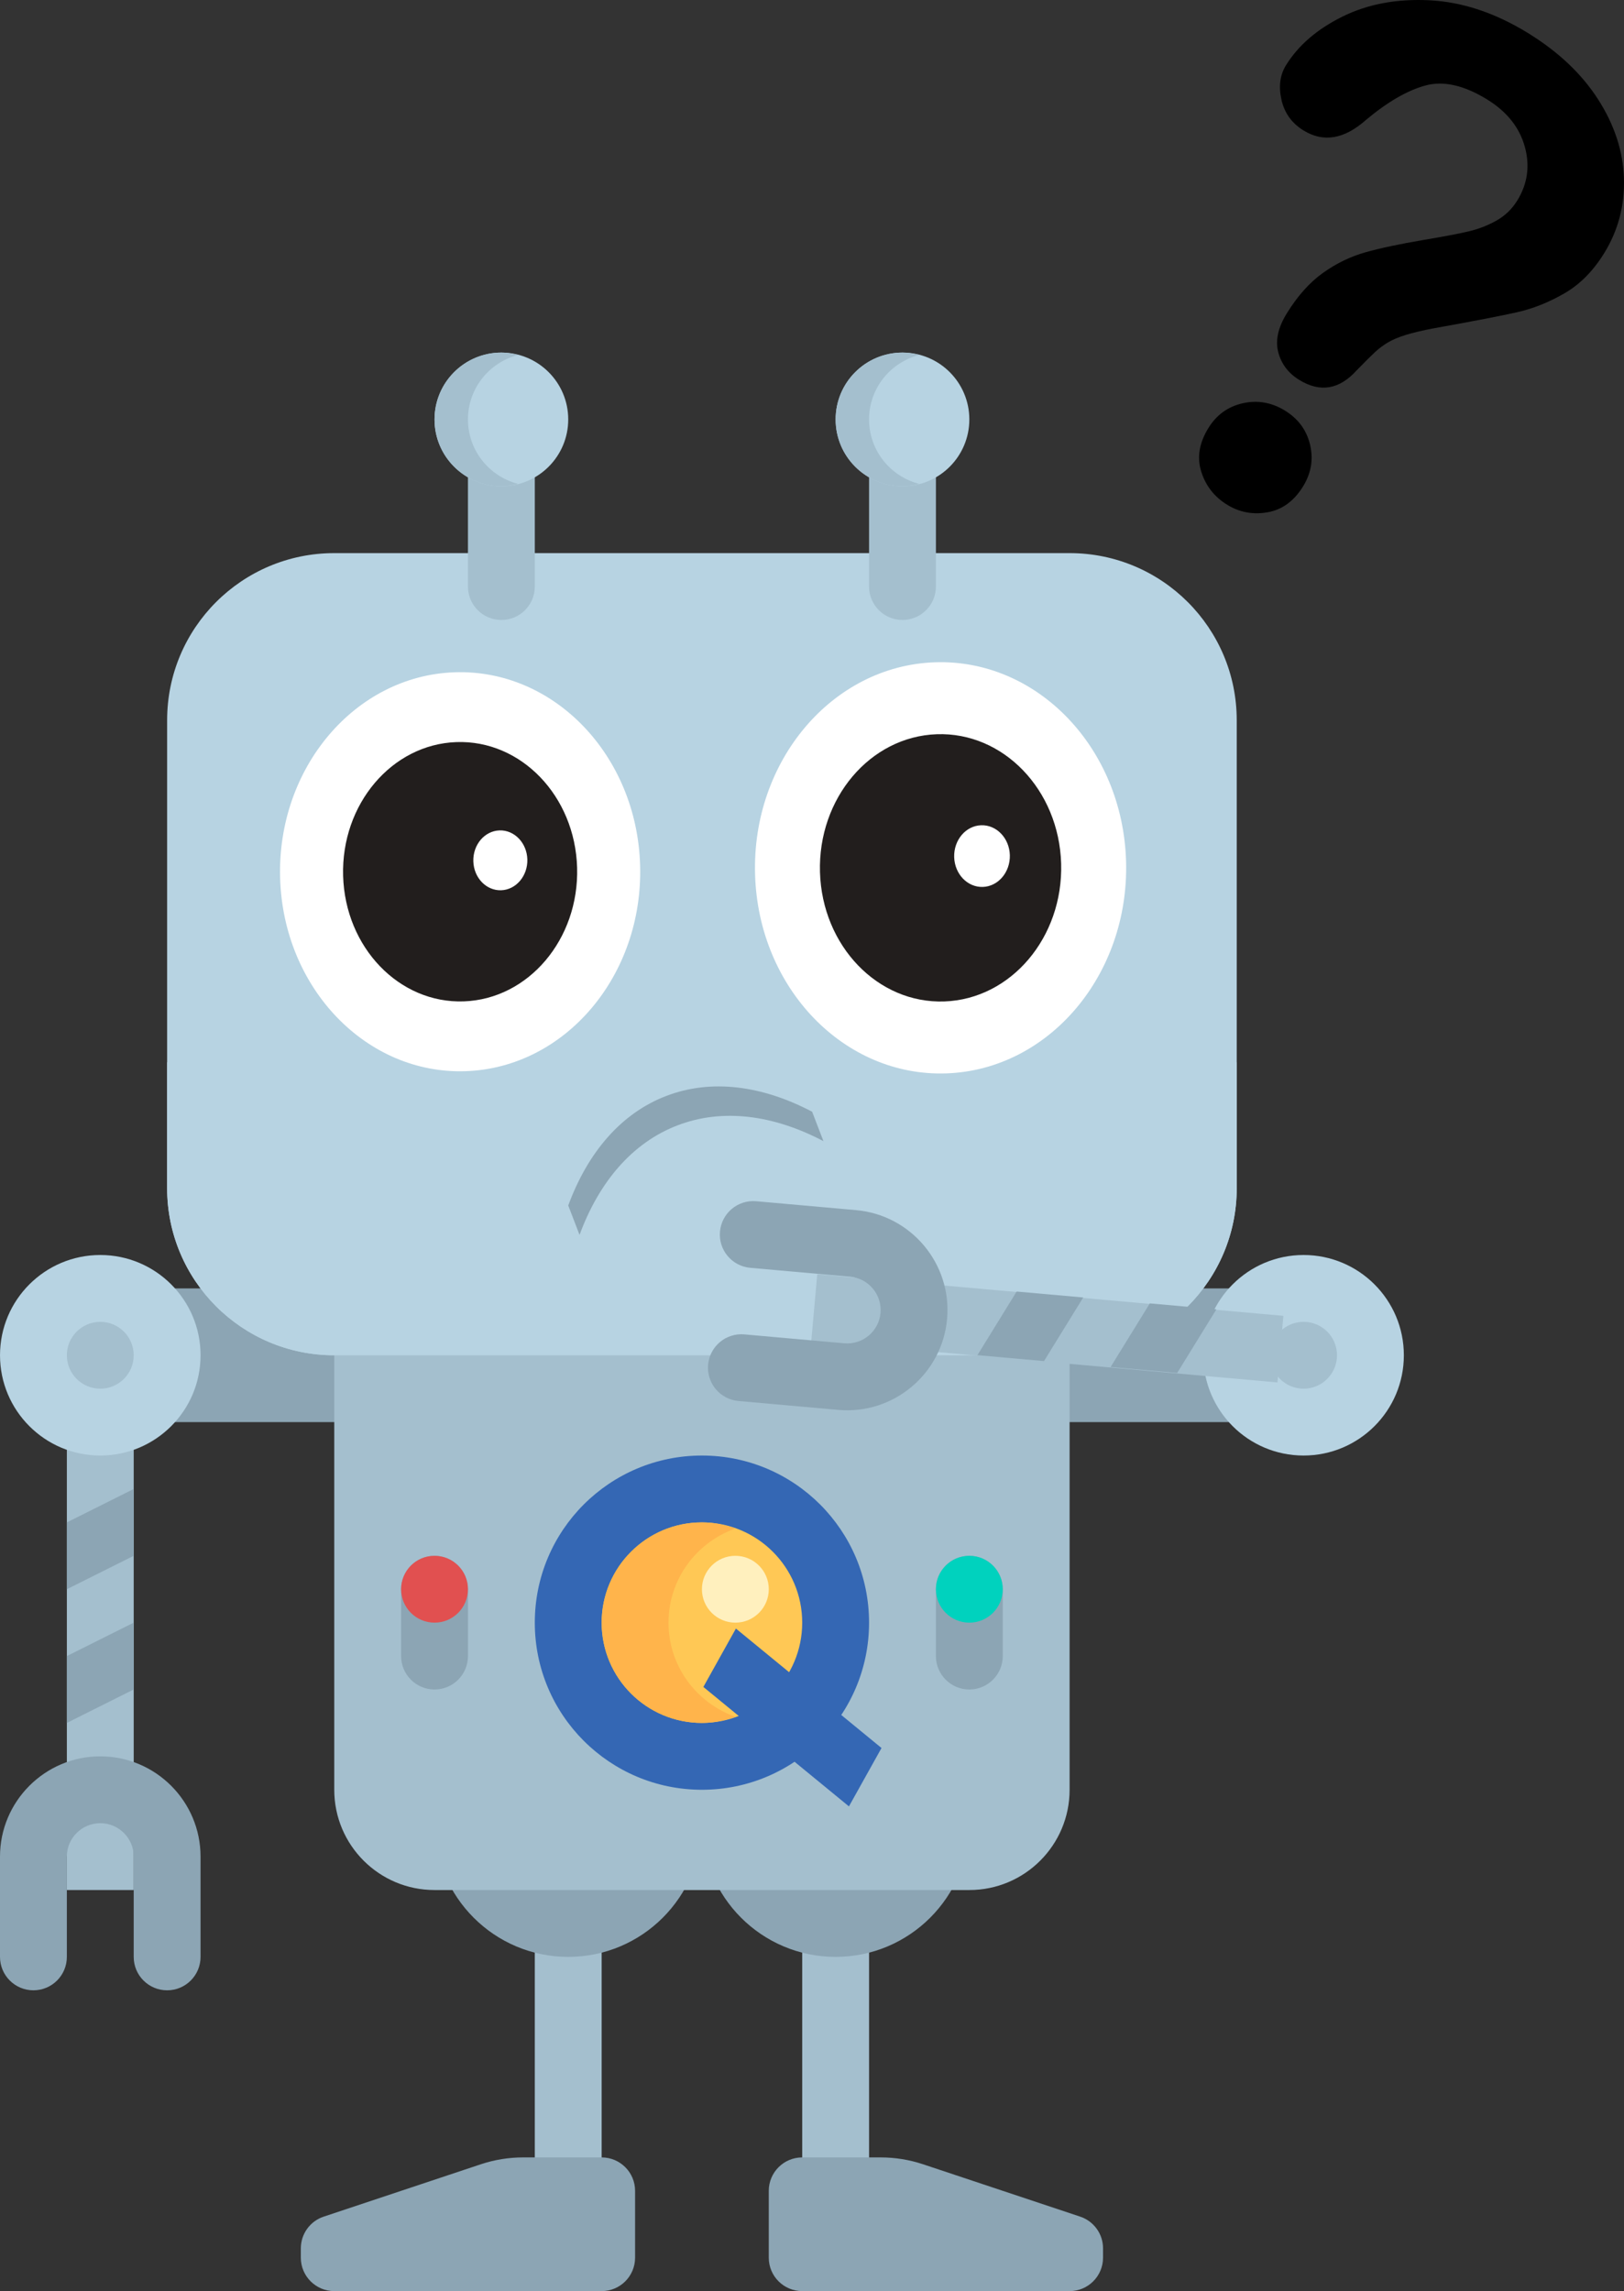 <svg xmlns="http://www.w3.org/2000/svg" xmlns:xlink="http://www.w3.org/1999/xlink" id="Layer_1" width="512.67" height="723.31" x="0" y="0" enable-background="new 84.412 -21.31 512.67 723.31" version="1.1" viewBox="84.412 -21.31 512.67 723.31" xml:space="preserve"><rect x="84.412" y="-21.31" width="512.67" height="723.31" fill="#333333" stroke="none"/><g><g><rect width="400.965" height="42.207" x="105.517" y="385.448" fill="#8CA5B4"/></g></g><g><g><rect width="21.104" height="84.414" x="337.655" y="585.931" fill="#A4BFCE"/></g></g><g><g><path fill="#8CA5B4" d="M422.069,702h-84.414c-5.827,0-10.554-4.725-10.554-10.552v-21.104c0-5.827,4.727-10.552,10.554-10.552 h24.806c4.536,0,9.043,0.732,13.347,2.166l49.599,16.532c4.31,1.436,7.215,5.468,7.215,10.009v2.948 C432.621,697.275,427.896,702,422.069,702z"/></g></g><g><g><rect width="21.104" height="84.414" x="253.241" y="585.931" fill="#A4BFCE"/></g></g><g><g><circle cx="263.793" cy="554.276" r="42.207" fill="#8CA5B4"/></g></g><g><g><circle cx="348.207" cy="554.276" r="42.207" fill="#8CA5B4"/></g></g><g><g><rect width="21.104" height="147.724" x="105.517" y="427.655" fill="#A4BFCE"/></g></g><g><g><circle cx="116.069" cy="406.552" r="31.655" fill="#B7D3E2"/></g></g><g><g><circle cx="116.069" cy="406.552" r="10.552" fill="#A4BFCE"/></g></g><g><g><polygon fill="#8CA5B4" points="126.621 512.069 105.517 522.621 105.517 501.518 126.621 490.966"/></g></g><g><g><polygon fill="#8CA5B4" points="126.621 469.862 105.517 480.414 105.517 459.311 126.621 448.759"/></g></g><g><g><path fill="#8CA5B4" d="M137.172,607.034c-5.833,0-10.552-4.719-10.552-10.552v-31.655c0-5.821-4.729-10.552-10.552-10.552 c-5.822,0-10.552,4.729-10.552,10.552v31.655c0,5.833-4.719,10.552-10.552,10.552s-10.552-4.719-10.552-10.552v-31.655 c0-17.455,14.2-31.654,31.655-31.654s31.655,14.199,31.655,31.654v31.655C147.724,602.315,143.005,607.034,137.172,607.034z"/></g></g><g><g><circle cx="495.931" cy="406.552" r="31.655" fill="#B7D3E2"/></g></g><g><g><circle cx="495.931" cy="406.552" r="10.552" fill="#A4BFCE"/></g></g><g><g><path fill="#A4BFCE" d="M390.414,575.379H221.586c-17.483,0-31.655-14.172-31.655-31.654V406.552h232.138v137.173 C422.069,561.207,407.896,575.379,390.414,575.379z"/></g></g><g><g><g><path fill="#B7D3E2" d="M422.069,406.552H189.931c-29.137,0-52.759-23.622-52.759-52.759V206.069 c0-29.137,23.622-52.758,52.759-52.758h232.138c29.137,0,52.758,23.621,52.758,52.758v147.724 C474.827,382.93,451.206,406.552,422.069,406.552z"/></g></g><g><g><path fill="#B7D3E2" d="M306,353.793c-62.791,0-120.964-14.735-168.828-39.785v39.785c0,29.137,23.622,52.759,52.759,52.759 h232.138c29.137,0,52.758-23.622,52.758-52.759v-39.785C426.964,339.058,368.791,353.793,306,353.793z"/></g></g><g><g><path fill="#7891A0" d="M237.414,301.035L237.414,301.035c-8.741,0-15.827-7.087-15.827-15.828v-21.104 c0-8.741,7.086-15.828,15.827-15.828l0,0c8.741,0,15.828,7.087,15.828,15.828v21.104 C253.241,293.948,246.155,301.035,237.414,301.035z"/></g></g><g><g><path fill="#7891A0" d="M374.586,301.035L374.586,301.035c-8.74,0-15.827-7.087-15.827-15.828v-21.104 c0-8.741,7.087-15.828,15.827-15.828l0,0c8.741,0,15.828,7.087,15.828,15.828v21.104 C390.414,293.948,383.327,301.035,374.586,301.035z"/></g></g><g><g><path fill="#8CA5B4" d="M298.26,333.982c14.318-5.504,30.396-3.283,46.096,4.966l-3.568-9.281 c-15.699-8.25-31.777-10.471-46.095-4.967c-14.317,5.504-24.768,17.925-30.899,34.565l3.568,9.281 C273.491,351.906,283.943,339.486,298.26,333.982z"/></g></g><g><g><path fill="#A4BFCE" d="M242.689,174.414L242.689,174.414c-5.827,0-10.552-4.725-10.552-10.552v-42.207 c0-5.827,4.725-10.552,10.552-10.552l0,0c5.827,0,10.552,4.725,10.552,10.552v42.207 C253.241,169.689,248.517,174.414,242.689,174.414z"/></g></g><g><g><circle cx="242.689" cy="111.104" r="21.104" fill="#B7D3E2"/></g></g><g><g><path fill="#A4BFCE" d="M232.138,111.104c0-9.822,6.742-18.004,15.828-20.357c-1.696-0.44-3.443-0.747-5.277-0.747 c-11.654,0-21.103,9.448-21.103,21.104c0,11.654,9.449,21.104,21.103,21.104c1.833,0,3.58-0.308,5.276-0.747 C238.879,129.107,232.138,120.926,232.138,111.104z"/></g></g><g><g><path fill="#A4BFCE" d="M369.311,174.414L369.311,174.414c-5.825,0-10.552-4.725-10.552-10.552v-42.207 c0-5.827,4.727-10.552,10.552-10.552l0,0c5.827,0,10.554,4.725,10.554,10.552v42.207 C379.862,169.689,375.138,174.414,369.311,174.414z"/></g></g><g><g><circle cx="369.311" cy="111.104" r="21.104" fill="#B7D3E2"/></g></g><g><g><path fill="#A4BFCE" d="M358.759,111.104c0-9.822,6.741-18.004,15.827-20.357c-1.696-0.44-3.442-0.747-5.275-0.747 c-11.652,0-21.104,9.448-21.104,21.104c0,11.654,9.449,21.104,21.104,21.104c1.833,0,3.579-0.308,5.275-0.747 C365.5,129.107,358.759,120.926,358.759,111.104z"/></g></g></g><g><g><circle cx="306" cy="490.966" r="52.759" fill="#3467B4"/></g></g><g><g><circle cx="306" cy="490.966" r="31.655" fill="#FFC855"/></g></g><g><g><path fill="#FFB44B" d="M295.448,490.966c0-13.764,8.837-25.354,21.104-29.717c-3.313-1.179-6.832-1.938-10.552-1.938 c-17.483,0-31.655,14.174-31.655,31.655c0,17.482,14.172,31.655,31.655,31.655c3.72,0,7.236-0.76,10.552-1.939 C304.285,516.321,295.448,504.729,295.448,490.966z"/></g></g><g><g><circle cx="316.552" cy="480.414" r="10.552" fill="#FFF0BE"/></g></g><g><g><path fill="#8CA5B4" d="M390.414,512.069L390.414,512.069c-5.827,0-10.552-4.727-10.552-10.554v-21.104 c0-5.827,4.725-10.552,10.552-10.552l0,0c5.827,0,10.552,4.725,10.552,10.552v21.104 C400.966,507.345,396.241,512.069,390.414,512.069z"/></g></g><g><g><path fill="#00D2BE" d="M390.414,490.966L390.414,490.966c-5.827,0-10.552-4.725-10.552-10.552l0,0 c0-5.827,4.725-10.552,10.552-10.552l0,0c5.827,0,10.552,4.725,10.552,10.552l0,0 C400.966,486.241,396.241,490.966,390.414,490.966z"/></g></g><g><g><path fill="#8CA5B4" d="M221.586,512.069L221.586,512.069c-5.828,0-10.552-4.727-10.552-10.554v-21.104 c0-5.827,4.724-10.552,10.552-10.552l0,0c5.827,0,10.551,4.725,10.551,10.552v21.104 C232.138,507.345,227.414,512.069,221.586,512.069z"/></g></g><g><g><path fill="#E15050" d="M221.586,490.966L221.586,490.966c-5.828,0-10.552-4.725-10.552-10.552l0,0 c0-5.827,4.724-10.552,10.552-10.552l0,0c5.827,0,10.551,4.725,10.551,10.552l0,0 C232.138,486.241,227.414,490.966,221.586,490.966z"/></g></g><g><g><path fill="#8CA5B4" d="M189.931,702h84.414c5.827,0,10.552-4.725,10.552-10.552v-21.104c0-5.827-4.725-10.552-10.552-10.552 h-24.806c-4.536,0-9.043,0.732-13.347,2.166l-49.597,16.532c-4.309,1.436-7.214,5.468-7.214,10.009v2.948 C179.379,697.275,184.104,702,189.931,702z"/></g></g><g><g><polygon fill="#3467B4" points="362.689 530.54 316.726 492.83 306.452 511.263 352.41 548.972"/></g></g><g><g><path fill="#FFF" d="M286.486,251.892c1.003,34.776-23.628,63.866-55.011,64.969c-31.381,1.12-57.632-26.177-58.634-60.951 c-1.002-34.776,23.624-63.864,55.008-64.977C259.232,189.82,285.489,217.113,286.486,251.892z"/><path fill="#221E1D" d="M266.596,252.593c0.655,22.604-15.354,41.513-35.756,42.233c-20.398,0.721-37.46-17.011-38.11-39.618 c-0.654-22.609,15.355-41.521,35.753-42.237C248.881,212.248,265.943,229.986,266.596,252.593z"/></g><path fill="#FFF" d="M250.886,249.997c0.14,5.215-3.547,9.582-8.257,9.749c-4.706,0.164-8.645-3.931-8.794-9.146 c-0.148-5.223,3.544-9.581,8.25-9.749C246.79,240.688,250.729,244.782,250.886,249.997z"/></g><g><g><path fill="#FFF" d="M439.893,250.602c1.033,35.84-24.352,65.819-56.693,66.957c-32.34,1.154-59.396-26.978-60.426-62.815 c-1.035-35.84,24.345-65.818,56.688-66.965S438.865,214.76,439.893,250.602z"/><path fill="#221E1D" d="M419.396,251.325c0.674,23.294-15.825,42.782-36.852,43.524c-21.021,0.743-38.605-17.531-39.277-40.829 c-0.672-23.301,15.826-42.791,36.85-43.529C401.138,209.746,418.722,228.027,419.396,251.325z"/></g><path fill="#FFF" d="M403.204,248.65c0.144,5.375-3.656,9.874-8.511,10.047c-4.851,0.169-8.909-4.051-9.063-9.425 c-0.153-5.383,3.652-9.874,8.502-10.046C398.981,239.055,403.042,243.276,403.204,248.65z"/></g><g><g><g><rect width="21.107" height="147.735" x="404.364" y="324.008" fill="#A4BFCE" transform="matrix(0.089 -0.996 0.996 0.089 -18.173 775.889)"/></g></g><g><g><polygon fill="#8CA5B4" points="405.349 386.433 392.968 406.518 413.987 408.391 426.372 388.306"/></g></g><g><g><polygon fill="#8CA5B4" points="447.39 390.178 435.009 410.264 456.028 412.135 468.411 392.051"/></g></g><g><g><path fill="#8CA5B4" d="M307.95,409.537c0.519-5.809,5.637-10.092,11.446-9.575l31.532,2.81 c5.797,0.517,10.931-3.772,11.446-9.571c0.516-5.798-3.774-10.931-9.573-11.447l-31.53-2.81 c-5.81-0.517-10.092-5.638-9.574-11.446c0.519-5.809,5.637-10.091,11.447-9.573l31.53,2.809 c17.387,1.548,30.271,16.955,28.722,34.342c-1.55,17.386-16.953,30.271-34.34,28.722l-31.53-2.811 C311.715,420.465,307.435,415.348,307.95,409.537z"/></g></g></g><path d="M490.354-0.671c3.872-6.29,9.816-11.42,17.83-15.389c8.014-3.97,17.2-5.687,27.557-5.156	c10.356,0.534,20.7,3.98,31.029,10.341c9.601,5.911,16.985,12.903,22.156,20.97c5.169,8.069,7.878,16.382,8.135,24.941	c0.253,8.559-1.819,16.413-6.223,23.563c-3.466,5.628-7.646,9.859-12.539,12.689c-4.896,2.831-9.863,4.817-14.902,5.96	c-5.042,1.142-13.877,2.849-26.507,5.117c-3.515,0.666-6.433,1.359-8.746,2.079c-2.316,0.722-4.205,1.522-5.66,2.406	c-1.457,0.883-2.766,1.858-3.923,2.926c-1.161,1.065-3.104,3-5.829,5.795c-5.498,6.113-11.561,7.128-18.18,3.052	c-3.443-2.121-5.649-5.03-6.611-8.728c-0.966-3.699-0.08-7.767,2.65-12.203c3.426-5.562,7.251-9.851,11.48-12.862	c4.23-3.013,8.717-5.182,13.459-6.506c4.741-1.327,10.836-2.619,18.279-3.881c6.521-1.1,11.307-2.01,14.356-2.736	c3.05-0.725,5.931-1.848,8.65-3.372c2.718-1.522,4.913-3.64,6.586-6.355c3.261-5.297,4.042-10.98,2.346-17.047	c-1.699-6.068-5.66-11.02-11.883-14.851c-7.285-4.485-13.779-5.951-19.485-4.396s-11.952,5.176-18.739,10.858	c-6.86,6.097-13.435,7.207-19.722,3.334c-3.711-2.283-6.035-5.517-6.973-9.703C488.01,5.991,488.478,2.375,490.354-0.671z M471.794,138.032c-4.039-2.486-6.761-5.965-8.162-10.435c-1.403-4.471-0.657-9.057,2.239-13.758	c2.567-4.173,6.184-6.785,10.852-7.838c4.666-1.053,9.119-0.275,13.357,2.334c4.172,2.57,6.803,6.154,7.898,10.755	c1.093,4.6,0.357,8.985-2.211,13.158c-2.855,4.635-6.589,7.359-11.199,8.173C479.959,141.232,475.7,140.438,471.794,138.032z"/></svg>